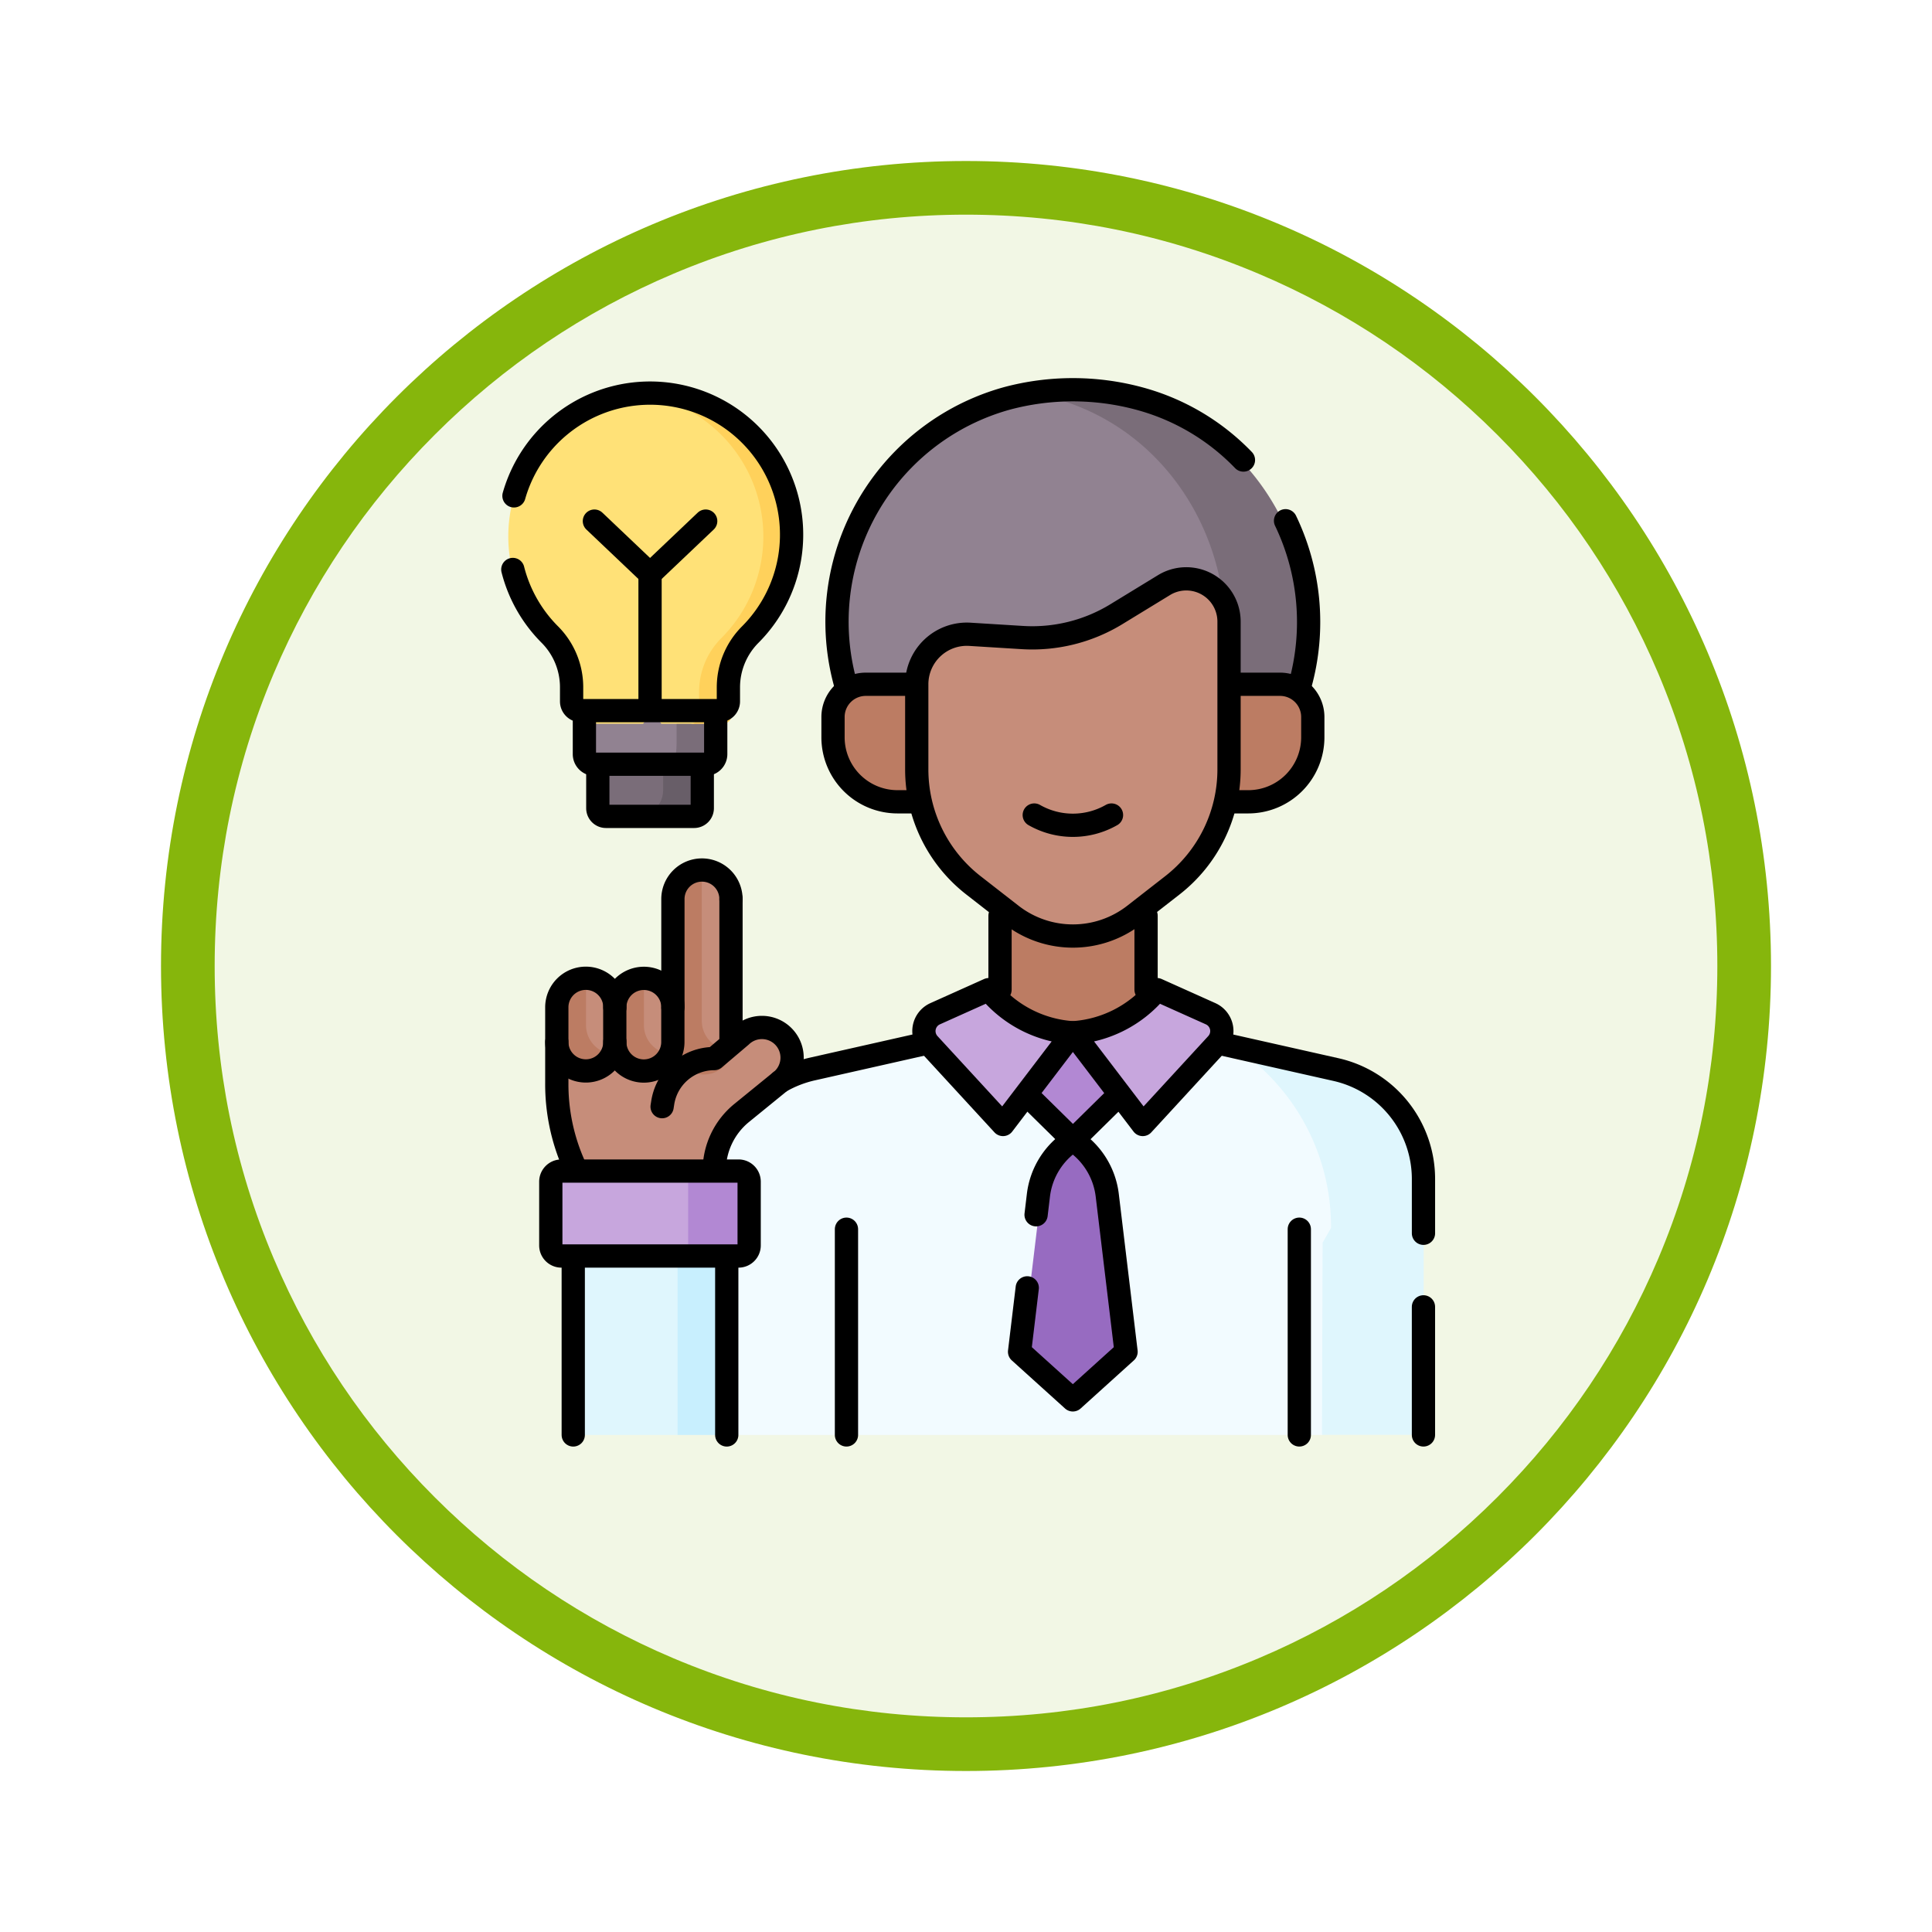 <svg xmlns="http://www.w3.org/2000/svg" xmlns:xlink="http://www.w3.org/1999/xlink" width="108" height="108" viewBox="0 0 108 108">
  <defs>
    <filter id="Trazado_904820" x="0" y="0" width="108" height="108" filterUnits="userSpaceOnUse">
      <feOffset dy="3" input="SourceAlpha"/>
      <feGaussianBlur stdDeviation="3" result="blur"/>
      <feFlood flood-opacity="0.161"/>
      <feComposite operator="in" in2="blur"/>
      <feComposite in="SourceGraphic"/>
    </filter>
  </defs>
  <g id="Grupo_1173683" data-name="Grupo 1173683" transform="translate(-200.001 -9167.447)">
    <g id="Grupo_1173576" data-name="Grupo 1173576" transform="translate(209.001 9173.447)">
      <g id="Grupo_1171958" data-name="Grupo 1171958" transform="translate(0 0)">
        <g id="Grupo_1167341" data-name="Grupo 1167341">
          <g id="Grupo_1166792" data-name="Grupo 1166792">
            <g transform="matrix(1, 0, 0, 1, -9, -6)" filter="url(#Trazado_904820)">
              <g id="Trazado_904820-2" data-name="Trazado 904820" transform="translate(9 6)" fill="#f2f7e5">
                <path d="M 45 88.5 C 39.127 88.5 33.43 87.35 28.068 85.082 C 22.889 82.891 18.236 79.755 14.241 75.759 C 10.245 71.764 7.109 67.111 4.918 61.932 C 2.65 56.57 1.5 50.873 1.5 45 C 1.5 39.127 2.65 33.43 4.918 28.068 C 7.109 22.889 10.245 18.236 14.241 14.241 C 18.236 10.245 22.889 7.109 28.068 4.918 C 33.43 2.65 39.127 1.5 45 1.5 C 50.873 1.5 56.57 2.65 61.932 4.918 C 67.111 7.109 71.764 10.245 75.759 14.241 C 79.755 18.236 82.891 22.889 85.082 28.068 C 87.35 33.43 88.5 39.127 88.5 45 C 88.5 50.873 87.35 56.57 85.082 61.932 C 82.891 67.111 79.755 71.764 75.759 75.759 C 71.764 79.755 67.111 82.891 61.932 85.082 C 56.57 87.35 50.873 88.5 45 88.5 Z" stroke="none"/>
                <path d="M 45 3 C 39.329 3 33.829 4.11 28.653 6.299 C 23.652 8.415 19.16 11.443 15.302 15.302 C 11.443 19.16 8.415 23.652 6.299 28.653 C 4.11 33.829 3 39.329 3 45 C 3 50.671 4.11 56.171 6.299 61.347 C 8.415 66.348 11.443 70.84 15.302 74.698 C 19.16 78.557 23.652 81.585 28.653 83.701 C 33.829 85.89 39.329 87 45 87 C 50.671 87 56.171 85.89 61.347 83.701 C 66.348 81.585 70.84 78.557 74.698 74.698 C 78.557 70.84 81.585 66.348 83.701 61.347 C 85.89 56.171 87 50.671 87 45 C 87 39.329 85.89 33.829 83.701 28.653 C 81.585 23.652 78.557 19.16 74.698 15.302 C 70.84 11.443 66.348 8.415 61.347 6.299 C 56.171 4.11 50.671 3 45 3 M 45 -7.62939453125e-06 C 69.853 -7.62939453125e-06 90 20.147 90 45 C 90 69.853 69.853 90 45 90 C 20.147 90 -7.62939453125e-06 69.853 -7.62939453125e-06 45 C -7.62939453125e-06 20.147 20.147 -7.62939453125e-06 45 -7.62939453125e-06 Z" stroke="none" fill="#86b60c"/>
              </g>
            </g>
          </g>
        </g>
      </g>
    </g>
    <g id="learn-more_12663145" transform="translate(191.089 9181.733)">
      <g id="Grupo_1173670" data-name="Grupo 1173670" transform="translate(37.325 7.5)">
        <g id="Grupo_1173663" data-name="Grupo 1173663" transform="translate(3.766 0)">
          <path id="Trazado_1029781" data-name="Trazado 1029781" d="M69.36,395.152V406.27a.469.469,0,0,0,.469.469h5.229l6.647-7.476-5.677-5.548Z" transform="translate(-69.36 -348.311)" fill="#dff6fd"/>
          <path id="Trazado_1029782" data-name="Trazado 1029782" d="M120.408,422.04h-2.583V411.948l3.576-.893Z" transform="translate(-112.127 -363.613)" fill="#c8effe"/>
          <path id="Trazado_1029783" data-name="Trazado 1029783" d="M172.3,320.059v13.51a.734.734,0,0,1-.734.734l-3.366-.588-1.438.882H133.321V322.631c0-.834-1.107-4.04-.814-4.78.772-1.952,3.738-3.485,5.887-3.96l8.566-1.929h11.993l2.122.477h0l5.757,2.055C169.715,315.132,172.3,317.111,172.3,320.059Z" transform="translate(-125.04 -276.169)" fill="#f2fbff"/>
          <rect id="Rectángulo_414975" data-name="Rectángulo 414975" width="8.556" height="10.546" transform="translate(23.648 27.781)" fill="#bc7c63"/>
          <path id="Trazado_1029784" data-name="Trazado 1029784" d="M276.722,314.119l3.552,3.493,3.773-3.71-3.775-2.7Z" transform="translate(-252.344 -275.5)" fill="#b288d3"/>
          <g id="Grupo_1173660" data-name="Grupo 1173660" transform="translate(27.927 33.288)">
            <path id="Trazado_1029785" data-name="Trazado 1029785" d="M314.98,293.693l-3.792,4.126a.44.44,0,0,1-.675-.031l-3.6-4.718a5.085,5.085,0,0,0,4.277-2.416L314.632,292A1.065,1.065,0,0,1,314.98,293.693Z" transform="translate(-306.918 -290.655)" fill="#c7a6dd"/>
          </g>
          <g id="Grupo_1173661" data-name="Grupo 1173661" transform="translate(19.584 33.288)">
            <path id="Trazado_1029786" data-name="Trazado 1029786" d="M236.232,293.693l3.792,4.126a.44.44,0,0,0,.675-.031l3.6-4.718a5.333,5.333,0,0,1-4.28-2.416L236.58,292A1.065,1.065,0,0,0,236.232,293.693Z" transform="translate(-235.951 -290.655)" fill="#c7a6dd"/>
          </g>
          <path id="Trazado_1029787" data-name="Trazado 1029787" d="M387.266,323.642v13.8a.734.734,0,0,1-.734.734h-4.951l.034-10.741.471-.825a12.032,12.032,0,0,0-6.19-10.592l6.442,1.483A6.286,6.286,0,0,1,387.266,323.642Z" transform="translate(-339.86 -279.753)" fill="#dff6fd"/>
          <path id="Trazado_1029788" data-name="Trazado 1029788" d="M287.6,377.365l-1.028-8.555a4.291,4.291,0,0,0-1.935-3.094h0a4.291,4.291,0,0,0-1.935,3.094l-1.028,8.555a.472.472,0,0,0,.152.406l2.5,2.255a.471.471,0,0,0,.632,0l2.5-2.255A.472.472,0,0,0,287.6,377.365Z" transform="translate(-256.709 -323.604)" fill="#976bc1"/>
          <path id="Trazado_1029789" data-name="Trazado 1029789" d="M194.091,26.023c-1.863-6.957,1.921-14.584,9-16.572a12.59,12.59,0,0,1,1.377-.312,24.647,24.647,0,0,1,5.967.822c7.08,1.988,9.545,9.1,7.682,16.061Z" transform="translate(-179.011 -8.946)" fill="#918291"/>
          <path id="Trazado_1029790" data-name="Trazado 1029790" d="M300.917,24.576h-4.625c1.864-6.957-1.921-14.583-9-16.572a12.588,12.588,0,0,0-1.377-.311,13.785,13.785,0,0,1,6,.311C299,9.992,302.781,17.619,300.917,24.576Z" transform="translate(-260.457 -7.5)" fill="#7a6d79"/>
          <g id="Grupo_1173662" data-name="Grupo 1173662" transform="translate(14.376 16.448)">
            <path id="Trazado_1029791" data-name="Trazado 1029791" d="M216.609,147.407a1.829,1.829,0,0,1,1.829,1.829v1.13a3.6,3.6,0,0,1-3.6,3.6H195.251a3.6,3.6,0,0,1-3.6-3.6v-1.13a1.829,1.829,0,0,1,1.829-1.829Z" transform="translate(-191.649 -147.407)" fill="#bc7c63"/>
          </g>
          <path id="Trazado_1029792" data-name="Trazado 1029792" d="M245.7,114.381l-2.123,1.654a5.587,5.587,0,0,1-6.866,0l-2.123-1.654a8.2,8.2,0,0,1-3.162-6.471v-4.751a2.8,2.8,0,0,1,2.969-2.791l2.92.181a9,9,0,0,0,5.248-1.3l2.667-1.629a2.387,2.387,0,0,1,3.632,2.038v8.255A8.2,8.2,0,0,1,245.7,114.381Z" transform="translate(-212.373 -86.712)" fill="#c68d7a"/>
        </g>
        <g id="Grupo_1173665" data-name="Grupo 1173665" transform="translate(2.514 26.838)">
          <g id="Grupo_1173664" data-name="Grupo 1173664" transform="translate(0.335)">
            <path id="Trazado_1029793" data-name="Trazado 1029793" d="M71.267,310.586l.663-.472a1.835,1.835,0,0,1,2.622-.023,1.609,1.609,0,0,1-.282,2.324L71.118,315.2a3.707,3.707,0,0,0-.776,2.691H62.915a11.4,11.4,0,0,1-1.353-5.454v-1.491l6.552-1.392Z" transform="translate(-61.562 -300.88)" fill="#c68d7a"/>
            <path id="Trazado_1029794" data-name="Trazado 1029794" d="M121.969,237.412a1.617,1.617,0,0,0-1.618-1.618h0c-.04,0-.081,0-.12,0-.68,0-1.214.736-1.214,1.589l.025,8.238c0,.893.333,1.361,1.226,1.361a1.117,1.117,0,0,0,.667-.03c.421-.243.945-.367,1.017-.868.011-.076.017-.713.017-.792l-.207-.264.207-1.148v-6.474" transform="translate(-112.263 -235.794)" fill="#c68d7a"/>
            <path id="Trazado_1029795" data-name="Trazado 1029795" d="M94.447,289.957a1.617,1.617,0,0,0-1.618-1.618h0c-.04,0-.081,0-.12,0-.68,0-1.214.736-1.214,1.589l.025,2.061c0,.893.333,1.361,1.226,1.361a1.117,1.117,0,0,0,.667-.03c.421-.243.945-.367,1.017-.868a1.626,1.626,0,0,0,.017-.232l.346-1.329-.346-.939" transform="translate(-87.976 -282.162)" fill="#c68d7a"/>
            <path id="Trazado_1029796" data-name="Trazado 1029796" d="M66.925,289.957a1.617,1.617,0,0,0-1.618-1.618h0c-.04,0-.081,0-.12,0-.68,0-1.214.736-1.214,1.589L64,291.993c0,.893.333,1.361,1.226,1.361a1.117,1.117,0,0,0,.667-.03c.421-.243.945-.367,1.017-.868a1.626,1.626,0,0,0,.017-.232l.461-1.448-.461-.821" transform="translate(-63.69 -282.162)" fill="#c68d7a"/>
            <path id="Trazado_1029797" data-name="Trazado 1029797" d="M63.061,288.39v2.5a1.618,1.618,0,0,0,1.618,1.618c.035,0,.07,0,.1,0a1.618,1.618,0,0,1-3.219-.232V290A1.617,1.617,0,0,1,63.061,288.39Z" transform="translate(-61.564 -282.207)" fill="#bc7c63"/>
            <path id="Trazado_1029798" data-name="Trazado 1029798" d="M90.583,288.39v2.5a1.618,1.618,0,0,0,1.618,1.618c.035,0,.07,0,.1,0a1.618,1.618,0,0,1-3.219-.232V290A1.617,1.617,0,0,1,90.583,288.39Z" transform="translate(-85.85 -282.207)" fill="#bc7c63"/>
            <path id="Trazado_1029799" data-name="Trazado 1029799" d="M119.722,245.9a1.619,1.619,0,0,1-1.618-1.618v-8.44a1.617,1.617,0,0,0-1.5,1.612v8.21a1.618,1.618,0,0,0,3.219.232C119.792,245.9,119.757,245.9,119.722,245.9Z" transform="translate(-110.136 -235.839)" fill="#bc7c63"/>
          </g>
          <path id="Trazado_1029800" data-name="Trazado 1029800" d="M59.305,378.38H65.9l3.048.234a.592.592,0,0,1,.592.592v3.081a.592.592,0,0,1-.592.592l-3.048.234H59.305a.592.592,0,0,1-.592-.592v-3.549A.592.592,0,0,1,59.305,378.38Z" transform="translate(-58.713 -361.617)" fill="#c7a6dd"/>
          <path id="Trazado_1029801" data-name="Trazado 1029801" d="M121.34,378.38h-3.516a.592.592,0,0,1,.592.592v3.55a.592.592,0,0,1-.592.592h3.516a.592.592,0,0,0,.592-.592v-3.549A.592.592,0,0,0,121.34,378.38Z" transform="translate(-110.875 -361.617)" fill="#b288d3"/>
        </g>
        <g id="Grupo_1173669" data-name="Grupo 1173669" transform="translate(0 0.159)">
          <g id="Grupo_1173668" data-name="Grupo 1173668">
            <g id="Grupo_1173667" data-name="Grupo 1173667">
              <g id="Grupo_1173666" data-name="Grupo 1173666" transform="translate(5.092 19.715)">
                <path id="Trazado_1029802" data-name="Trazado 1029802" d="M85.112,180.319l-2.155.187H81.5a.86.86,0,0,1-.86-.86v-3.1h5.72v2.518A1.138,1.138,0,0,1,85.112,180.319Z" transform="translate(-80.642 -176.551)" fill="#7a6d79"/>
                <path id="Trazado_1029803" data-name="Trazado 1029803" d="M100.174,178.126v2.333a1.437,1.437,0,0,1-1.437,1.437h2.92a.86.86,0,0,0,.86-.86v-2.91h-2.343Z" transform="translate(-96.61 -177.941)" fill="#685e68"/>
              </g>
              <path id="Trazado_1029804" data-name="Trazado 1029804" d="M80.218,156.556l-1.461.187H75.1a.86.86,0,0,1-.86-.86v-3.1h7.224v2.518A1.138,1.138,0,0,1,80.218,156.556Z" transform="translate(-69.904 -135.867)" fill="#918291"/>
              <path id="Trazado_1029805" data-name="Trazado 1029805" d="M111.713,154.362v2.333c0,.794-.041,1.437-.752,1.437H113.2a.86.86,0,0,0,.86-.86v-2.91h-2.343Z" transform="translate(-102.304 -137.256)" fill="#7a6d79"/>
              <path id="Trazado_1029806" data-name="Trazado 1029806" d="M50.808,22.627a4.5,4.5,0,0,0-1.246,3.1l.069,1.235a.526.526,0,0,1-.526.526l-1.505.2H45.881l-.51-.7-.51.7H41.439a.526.526,0,0,1-.526-.526v-1.29a4.234,4.234,0,0,0-1.248-2.984,8.045,8.045,0,0,1,4.8-13.666,8.089,8.089,0,0,1,1.188.092c4.315.146,7.27,3.55,7.27,7.9A7.218,7.218,0,0,1,50.808,22.627Z" transform="translate(-37.325 -9.174)" fill="#ffe177"/>
              <path id="Trazado_1029807" data-name="Trazado 1029807" d="M99.205,8.858a7.992,7.992,0,0,0-1.188.048A8.046,8.046,0,0,1,102.8,22.572a4.243,4.243,0,0,0-1.251,2.989v1.284a.526.526,0,0,1-.526.526h1.836a.526.526,0,0,0,.526-.526V25.561a4.243,4.243,0,0,1,1.251-2.989A8.046,8.046,0,0,0,99.205,8.858Z" transform="translate(-90.882 -8.853)" fill="#ffd15b"/>
            </g>
          </g>
        </g>
      </g>
      <g id="Grupo_1173682" data-name="Grupo 1173682" transform="translate(37.581 7.5)">
        <g id="Grupo_1173676" data-name="Grupo 1173676" transform="translate(3.376 0)">
          <g id="Grupo_1173672" data-name="Grupo 1173672" transform="translate(14.521)">
            <path id="Trazado_1029808" data-name="Trazado 1029808" d="M406.93,69.8a13.072,13.072,0,0,1,.818,9.143" transform="translate(-381.633 -62.476)" fill="none" stroke="#000" stroke-linecap="round" stroke-linejoin="round" stroke-miterlimit="10" stroke-width="1.3"/>
            <path id="Trazado_1029809" data-name="Trazado 1029809" d="M194.191,23.967A12.952,12.952,0,0,1,203.2,7.987a14.256,14.256,0,0,1,7.386,0,12.64,12.64,0,0,1,5.843,3.443" transform="translate(-193.486 -7.5)" fill="none" stroke="#000" stroke-linecap="round" stroke-linejoin="round" stroke-miterlimit="10" stroke-width="1.3"/>
            <path id="Trazado_1029810" data-name="Trazado 1029810" d="M245.859,114.506l-2.126,1.656a5.593,5.593,0,0,1-6.874,0l-2.126-1.656a8.212,8.212,0,0,1-3.166-6.479v-4.757a2.8,2.8,0,0,1,2.972-2.794l2.924.181a9.013,9.013,0,0,0,5.255-1.3l2.67-1.631a2.39,2.39,0,0,1,3.636,2.04v8.265A8.213,8.213,0,0,1,245.859,114.506Z" transform="translate(-226.886 -86.804)" fill="none" stroke="#000" stroke-linecap="round" stroke-linejoin="round" stroke-miterlimit="10" stroke-width="1.3"/>
            <g id="Grupo_1173671" data-name="Grupo 1173671" transform="translate(0 16.467)">
              <path id="Trazado_1029811" data-name="Trazado 1029811" d="M196.436,154.139h-1.087a3.606,3.606,0,0,1-3.606-3.606V149.4a1.831,1.831,0,0,1,1.831-1.831h2.514" transform="translate(-191.743 -147.571)" fill="none" stroke="#000" stroke-linecap="round" stroke-linejoin="round" stroke-miterlimit="10" stroke-width="1.3"/>
              <path id="Trazado_1029812" data-name="Trazado 1029812" d="M379.968,154.139h1.086a3.606,3.606,0,0,0,3.606-3.606V149.4a1.831,1.831,0,0,0-1.831-1.831h-2.667" transform="translate(-357.84 -147.571)" fill="none" stroke="#000" stroke-linecap="round" stroke-linejoin="round" stroke-miterlimit="10" stroke-width="1.3"/>
            </g>
            <path id="Trazado_1029813" data-name="Trazado 1029813" d="M287.439,209.7a4.357,4.357,0,0,0,4.317,0" transform="translate(-276.189 -185.925)" fill="none" stroke="#000" stroke-linecap="round" stroke-linejoin="round" stroke-miterlimit="10" stroke-width="1.3"/>
          </g>
          <line id="Línea_802" data-name="Línea 802" y1="7.159" transform="translate(47.527 51.268)" fill="none" stroke="#000" stroke-linecap="round" stroke-linejoin="round" stroke-miterlimit="10" stroke-width="1.3"/>
          <path id="Trazado_1029814" data-name="Trazado 1029814" d="M376.63,318.56l6.352,1.43a6.273,6.273,0,0,1,4.919,6.125v3.031" transform="translate(-340.373 -281.992)" fill="none" stroke="#000" stroke-linecap="round" stroke-linejoin="round" stroke-miterlimit="10" stroke-width="1.3"/>
          <path id="Trazado_1029815" data-name="Trazado 1029815" d="M166.843,320.653a6.448,6.448,0,0,1,1.8-.693l6.208-1.4" transform="translate(-155.249 -281.994)" fill="none" stroke="#000" stroke-linecap="round" stroke-linejoin="round" stroke-miterlimit="10" stroke-width="1.3"/>
          <line id="Línea_803" data-name="Línea 803" y1="9.713" transform="translate(8.581 48.715)" fill="none" stroke="#000" stroke-linecap="round" stroke-linejoin="round" stroke-miterlimit="10" stroke-width="1.3"/>
          <line id="Línea_804" data-name="Línea 804" y2="4.137" transform="translate(32.021 29.404)" fill="none" stroke="#000" stroke-linecap="round" stroke-linejoin="round" stroke-miterlimit="10" stroke-width="1.3"/>
          <line id="Línea_805" data-name="Línea 805" y2="4.137" transform="translate(23.857 29.404)" fill="none" stroke="#000" stroke-linecap="round" stroke-linejoin="round" stroke-miterlimit="10" stroke-width="1.3"/>
          <g id="Grupo_1173675" data-name="Grupo 1173675" transform="translate(19.603 33.541)">
            <g id="Grupo_1173673" data-name="Grupo 1173673" transform="translate(8.326)">
              <path id="Trazado_1029816" data-name="Trazado 1029816" d="M313.844,295.844l-4.14,4.5-3.906-5.126a6.629,6.629,0,0,0,4.7-2.411l2.995,1.344A1.063,1.063,0,0,1,313.844,295.844Z" transform="translate(-305.798 -292.812)" fill="none" stroke="#000" stroke-linecap="round" stroke-linejoin="round" stroke-miterlimit="10" stroke-width="1.3"/>
            </g>
            <g id="Grupo_1173674" data-name="Grupo 1173674">
              <path id="Trazado_1029817" data-name="Trazado 1029817" d="M235.252,295.844l4.14,4.5,3.906-5.126a6.629,6.629,0,0,1-4.7-2.411l-2.994,1.344A1.063,1.063,0,0,0,235.252,295.844Z" transform="translate(-234.971 -292.812)" fill="none" stroke="#000" stroke-linecap="round" stroke-linejoin="round" stroke-miterlimit="10" stroke-width="1.3"/>
            </g>
          </g>
          <path id="Trazado_1029818" data-name="Trazado 1029818" d="M291.465,345.943l-2.2,2.166-2.2-2.166" transform="translate(-261.332 -306.156)" fill="none" stroke="#000" stroke-linecap="round" stroke-linejoin="round" stroke-miterlimit="10" stroke-width="1.3"/>
          <path id="Trazado_1029819" data-name="Trazado 1029819" d="M281.4,368.535l.13-1.089a4.264,4.264,0,0,1,1.924-3.077,4.267,4.267,0,0,1,1.924,3.077l1.051,8.748-2.975,2.689-2.977-2.689.429-3.572" transform="translate(-255.527 -322.416)" fill="none" stroke="#000" stroke-linecap="round" stroke-linejoin="round" stroke-miterlimit="10" stroke-width="1.3"/>
          <line id="Línea_806" data-name="Línea 806" y2="11.5" transform="translate(15.273 46.927)" fill="none" stroke="#000" stroke-linecap="round" stroke-linejoin="round" stroke-miterlimit="10" stroke-width="1.3"/>
          <line id="Línea_807" data-name="Línea 807" y2="11.5" transform="translate(40.587 46.927)" fill="none" stroke="#000" stroke-linecap="round" stroke-linejoin="round" stroke-miterlimit="10" stroke-width="1.3"/>
          <line id="Línea_808" data-name="Línea 808" y2="9.849" transform="translate(0 48.579)" fill="none" stroke="#000" stroke-linecap="round" stroke-linejoin="round" stroke-miterlimit="10" stroke-width="1.3"/>
        </g>
        <g id="Grupo_1173679" data-name="Grupo 1173679" transform="translate(2.121 26.849)">
          <path id="Trazado_1029820" data-name="Trazado 1029820" d="M91.25,289.028a1.623,1.623,0,0,0-1.623-1.623h0A1.623,1.623,0,0,0,88,289.028v1.934a1.623,1.623,0,0,0,1.623,1.623h0a1.623,1.623,0,0,0,1.623-1.623v-1.934" transform="translate(-84.423 -281.349)" fill="none" stroke="#000" stroke-linecap="round" stroke-linejoin="round" stroke-miterlimit="10" stroke-width="1.3"/>
          <path id="Trazado_1029821" data-name="Trazado 1029821" d="M63.643,289.028A1.623,1.623,0,0,0,62.02,287.4h0a1.623,1.623,0,0,0-1.623,1.623v1.934a1.623,1.623,0,0,0,1.623,1.623h0a1.623,1.623,0,0,0,1.623-1.623" transform="translate(-60.061 -281.349)" fill="none" stroke="#000" stroke-linecap="round" stroke-linejoin="round" stroke-miterlimit="10" stroke-width="1.3"/>
          <line id="Línea_809" data-name="Línea 809" y1="7.799" transform="translate(10.073 1.623)" fill="none" stroke="#000" stroke-linecap="round" stroke-linejoin="round" stroke-miterlimit="10" stroke-width="1.3"/>
          <path id="Trazado_1029822" data-name="Trazado 1029822" d="M118.857,237.51a1.623,1.623,0,0,0-1.623-1.623h0a1.623,1.623,0,0,0-1.623,1.623v6.056" transform="translate(-108.785 -235.887)" fill="none" stroke="#000" stroke-linecap="round" stroke-linejoin="round" stroke-miterlimit="10" stroke-width="1.3"/>
          <g id="Grupo_1173678" data-name="Grupo 1173678" transform="translate(0.336 8.809)">
            <path id="Trazado_1029823" data-name="Trazado 1029823" d="M61.361,324.55a11.117,11.117,0,0,1-.963-4.6v-2.289" transform="translate(-60.398 -316.858)" fill="none" stroke="#000" stroke-linecap="round" stroke-linejoin="round" stroke-miterlimit="10" stroke-width="1.3"/>
            <g id="Grupo_1173677" data-name="Grupo 1173677" transform="translate(5.887)">
              <path id="Trazado_1029824" data-name="Trazado 1029824" d="M113.389,318.815h0a4.155,4.155,0,0,1,1.531-3.222l2.288-1.863a1.687,1.687,0,1,0-2.326-2.444l-1.493,1.266h0a2.916,2.916,0,0,0-2.881,2.465l-.035.222" transform="translate(-110.474 -310.821)" fill="none" stroke="#000" stroke-linecap="round" stroke-linejoin="round" stroke-miterlimit="10" stroke-width="1.3"/>
            </g>
          </g>
          <path id="Trazado_1029825" data-name="Trazado 1029825" d="M58.133,379.032h9.9a.594.594,0,0,1,.594.594v3.561a.594.594,0,0,1-.594.594h-9.9a.594.594,0,0,1-.594-.594v-3.561A.594.594,0,0,1,58.133,379.032Z" transform="translate(-57.539 -362.204)" fill="none" stroke="#000" stroke-linecap="round" stroke-linejoin="round" stroke-miterlimit="10" stroke-width="1.3"/>
        </g>
        <g id="Grupo_1173681" data-name="Grupo 1173681" transform="translate(0 0.188)">
          <g id="Grupo_1173680" data-name="Grupo 1173680">
            <path id="Trazado_1029826" data-name="Trazado 1029826" d="M39.562,14.846A7.911,7.911,0,1,1,52.78,22.591a4.176,4.176,0,0,0-1.231,2.94v.805a.517.517,0,0,1-.516.516H43.3a.517.517,0,0,1-.516-.516v-.81a4.17,4.17,0,0,0-1.226-2.935,7.891,7.891,0,0,1-2.06-3.63" transform="translate(-39.5 -9.101)" fill="none" stroke="#000" stroke-linecap="round" stroke-linejoin="round" stroke-miterlimit="10" stroke-width="1.3"/>
            <path id="Trazado_1029827" data-name="Trazado 1029827" d="M80.856,161.479v2.234a.565.565,0,0,1-.565.565H74.08a.565.565,0,0,1-.565-.565V161.44" transform="translate(-69.516 -143.531)" fill="none" stroke="#000" stroke-linecap="round" stroke-linejoin="round" stroke-miterlimit="10" stroke-width="1.3"/>
            <path id="Trazado_1029828" data-name="Trazado 1029828" d="M85.739,187.6v2.17a.456.456,0,0,1-.456.456H80.355a.456.456,0,0,1-.456-.456v-2.228" transform="translate(-75.15 -166.564)" fill="none" stroke="#000" stroke-linecap="round" stroke-linejoin="round" stroke-miterlimit="10" stroke-width="1.3"/>
            <line id="Línea_810" data-name="Línea 810" y2="7.419" transform="translate(7.669 10.112)" fill="none" stroke="#000" stroke-linecap="round" stroke-linejoin="round" stroke-miterlimit="10" stroke-width="1.3"/>
            <line id="Línea_811" data-name="Línea 811" x2="3.111" y2="2.956" transform="translate(4.558 7.156)" fill="none" stroke="#000" stroke-linecap="round" stroke-linejoin="round" stroke-miterlimit="10" stroke-width="1.3"/>
            <line id="Línea_812" data-name="Línea 812" x1="3.111" y2="2.956" transform="translate(7.669 7.156)" fill="none" stroke="#000" stroke-linecap="round" stroke-linejoin="round" stroke-miterlimit="10" stroke-width="1.3"/>
          </g>
        </g>
      </g>
    </g>
  </g>
</svg>
